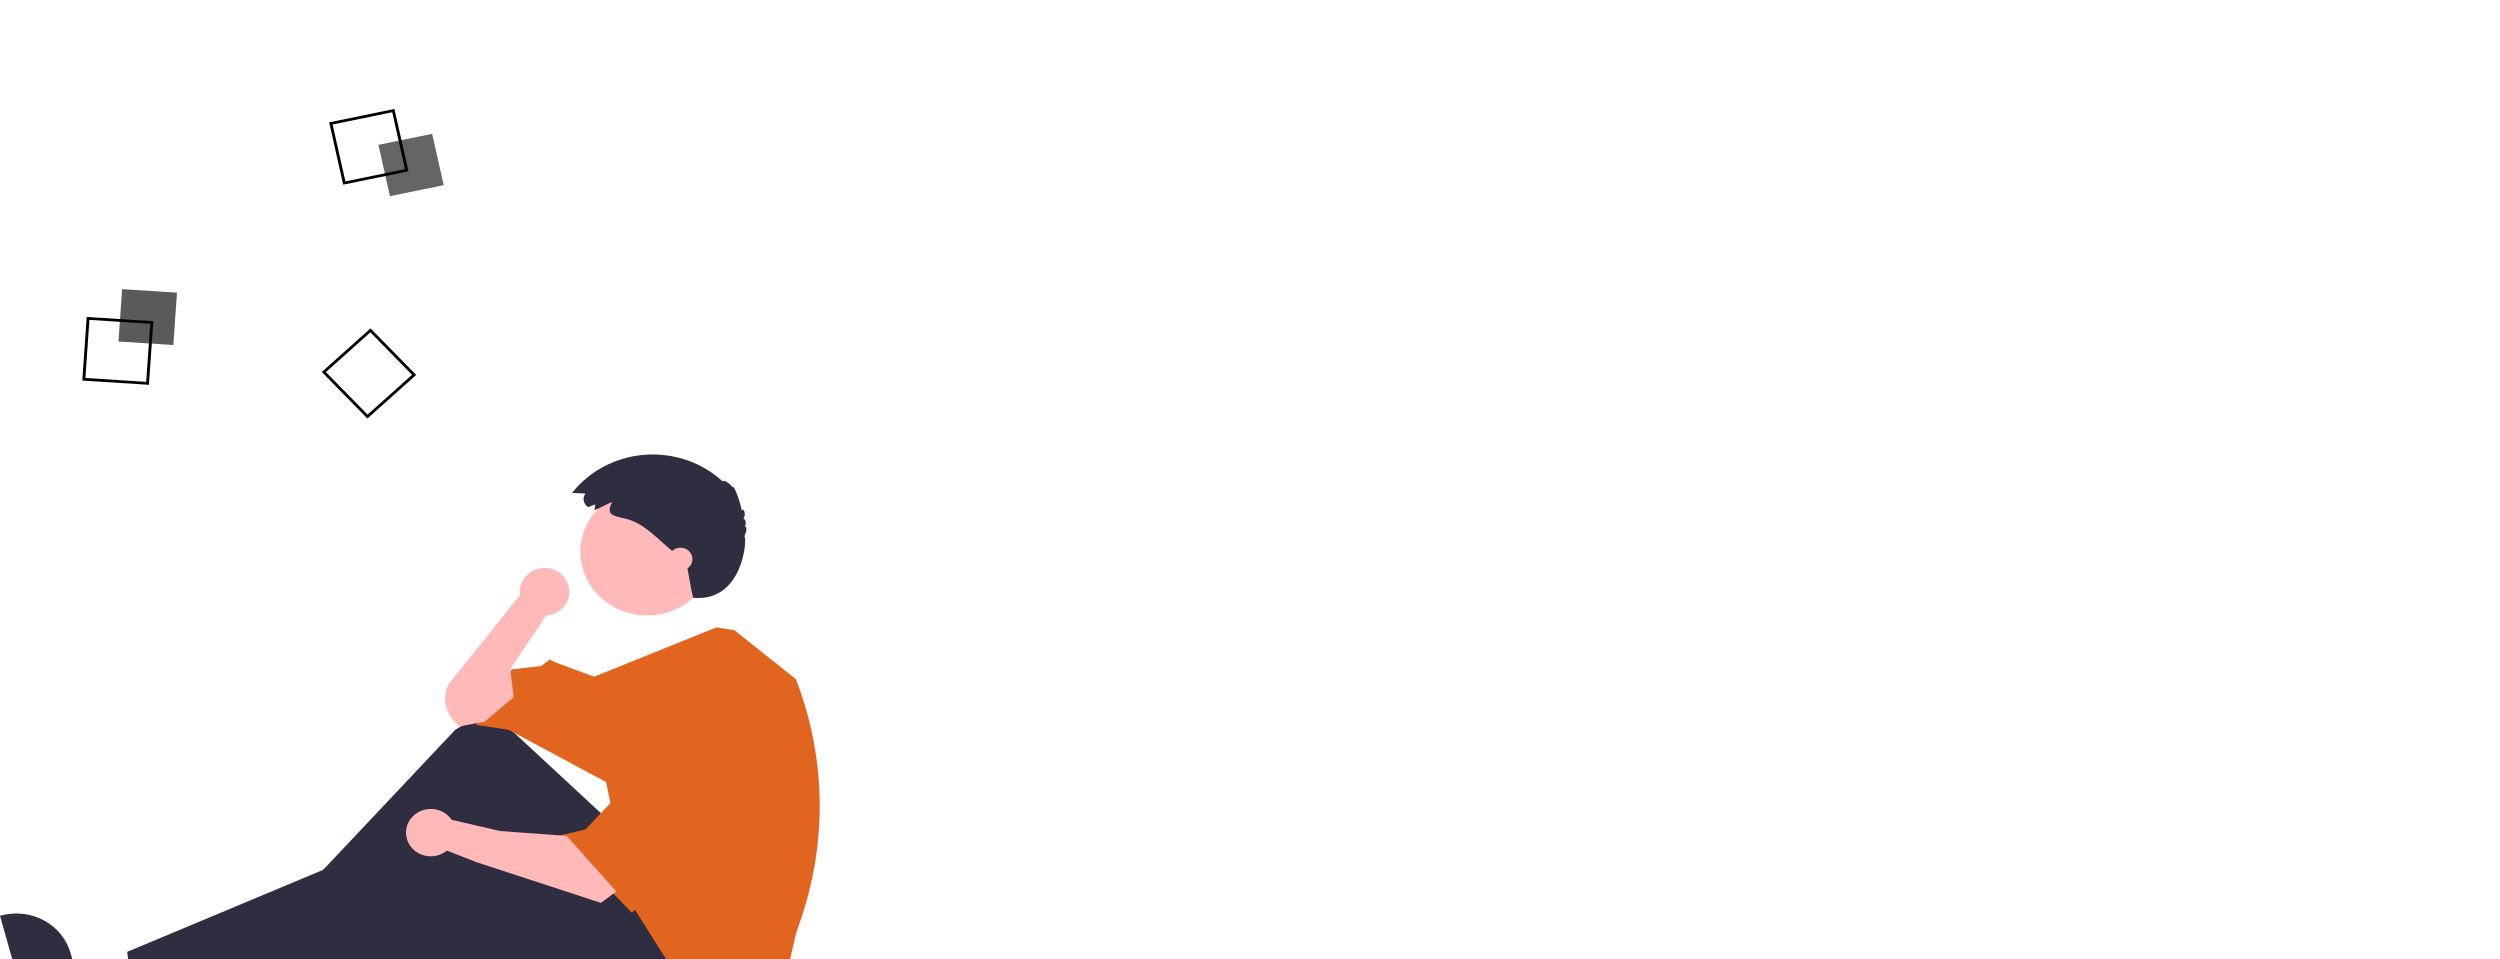 <svg width="1011" height="388" viewBox="0 0 1011 388" fill="none" xmlns="http://www.w3.org/2000/svg">
<g id="undraw_Code_thinking_re_gka2 1">
<g id="legs">
<path id="Vector" d="M30.911 415.528L26.205 398.843L91.371 373.576L98.315 398.201L30.911 415.528Z" fill="#FFB8B8"/>
<path id="Vector_2" d="M15.171 424.138L0 370.339L0.713 370.156C6.529 368.661 12.73 369.433 17.95 372.302C23.171 375.172 26.983 379.904 28.55 385.457L28.55 385.458L37.816 418.317L15.171 424.138Z" fill="#2F2E41"/>
<path id="Vector_3" d="M120.673 412.862L106.038 402.7L140.128 343.962L161.73 358.961L120.673 412.862Z" fill="#FFB8B8"/>
<path id="Vector_4" d="M114.089 429L66.895 396.231L67.329 395.661C70.872 391.01 76.205 387.893 82.155 386.996C88.105 386.099 94.184 387.494 99.057 390.877L99.058 390.877L127.882 410.892L114.089 429Z" fill="#2F2E41"/>
<path id="Vector_5" d="M245.088 330.782L208.257 296.621C205.043 293.639 200.809 291.866 196.334 291.628C191.86 291.389 187.446 292.701 183.904 295.322L114.36 369.085L120.586 378.33L186.987 335.404L231.946 391.538L274.831 371.066L245.088 330.782Z" fill="#2F2E41"/>
<path id="Vector_6" d="M294.198 409.369L278.981 418.615H260.997L177.304 388.897L54.876 410.029L51.418 384.934L163.471 338.046L261.689 369.085L294.198 409.369Z" fill="#2F2E41"/>
</g>
<g id="body">
<path id="Vector_7" d="M331.487 325.967C331.486 341.511 328.921 356.958 323.885 371.739L321.865 377.67L312.182 419.935L301.806 422.577L294.198 413.331L278.981 402.765L267.914 385.595L258.424 370.498L255.464 365.783L245.089 316.253L205.663 295.12L192.521 293.139L195.287 285.875L207.046 270.686L218.805 269.365L222.263 266.723L225.03 268.044L240.281 273.654L289.73 253.707L296.965 254.836L321.865 274.648C328.231 291.075 331.489 308.452 331.487 325.967V325.967Z" fill="#E1651F"/>
<path id="Vector_8" opacity="0.1" d="M323.94 320.216L297.656 336.725L258.424 370.497L255.464 365.783L247.163 326.159H249.239L270.681 288.517L323.94 320.216Z" fill="#E1651F"/>
<path id="Vector_9" d="M270.681 284.554L249.239 322.196L236.788 335.405L225.722 338.046L255.464 369.085L297.656 332.763L323.94 316.253L270.681 284.554Z" fill="#E1651F"/>
<path id="Vector_10" d="M229.18 338.046L202.204 336.065L182.669 331.543C181.565 329.899 179.962 328.617 178.074 327.867C176.186 327.117 174.103 326.936 172.104 327.348C170.106 327.759 168.286 328.744 166.89 330.17C165.493 331.596 164.587 333.396 164.291 335.327C163.995 337.259 164.324 339.231 165.235 340.979C166.145 342.727 167.593 344.168 169.385 345.109C171.177 346.049 173.227 346.445 175.261 346.243C177.294 346.04 179.215 345.249 180.765 343.976L180.762 343.99L192.521 348.612L243.013 365.122L249.239 360.499L229.18 338.046Z" fill="#FFB9B9"/>
<path id="Vector_11" d="M230.249 239.329C230.258 238.012 229.984 236.708 229.441 235.497C228.899 234.286 228.102 233.195 227.098 232.292C226.095 231.389 224.907 230.693 223.609 230.248C222.311 229.802 220.931 229.617 219.555 229.704C218.179 229.791 216.836 230.148 215.611 230.752C214.385 231.356 213.304 232.196 212.433 233.217C211.563 234.238 210.923 235.42 210.552 236.688C210.181 237.957 210.089 239.284 210.28 240.588L181.454 276.629C180.224 278.978 179.747 281.621 180.083 284.227C180.419 286.834 181.553 289.287 183.343 291.281L185.604 293.799L195.979 291.818L207.738 281.912L206.354 270.686L220.88 248.893L220.861 248.877C223.404 248.722 225.789 247.649 227.533 245.876C229.277 244.102 230.248 241.762 230.249 239.329V239.329Z" fill="#FFB9B9"/>
</g>
<g id="head">
<path id="Vector_12" d="M261.689 248.893C276.587 248.893 288.665 237.362 288.665 223.137C288.665 208.913 276.587 197.382 261.689 197.382C246.791 197.382 234.713 208.913 234.713 223.137C234.713 237.362 246.791 248.893 261.689 248.893Z" fill="#FFB9B9"/>
<path id="Vector_13" d="M240.707 203.987L237.785 205.061C237.341 204.774 236.961 204.406 236.666 203.979C236.371 203.552 236.167 203.074 236.066 202.571C235.964 202.069 235.968 201.553 236.075 201.051C236.183 200.55 236.393 200.074 236.694 199.651C236.709 199.628 236.725 199.606 236.742 199.585L231.34 199.343C234.808 194.934 239.216 191.279 244.273 188.618C249.331 185.958 254.923 184.353 260.679 183.91C266.434 183.467 272.223 184.196 277.662 186.049C283.1 187.901 288.065 190.836 292.227 194.658C292.473 193.849 295.154 195.422 296.248 197.017C296.616 195.702 299.129 202.062 300.018 206.558C300.43 205.061 302.012 207.478 300.626 209.797C301.504 209.675 301.901 211.82 301.221 213.016C302.182 212.585 302.02 215.146 300.978 216.858C302.349 216.742 300.861 243.709 280.282 241.744C278.849 235.459 279.253 235.849 277.566 227.768C276.781 226.972 275.921 226.247 275.062 225.524L270.419 221.61C265.02 217.06 260.108 211.444 252.916 209.743C247.973 208.574 244.847 208.311 247.541 202.993C245.107 203.962 242.835 205.404 240.379 206.305C240.412 205.562 240.755 204.73 240.707 203.987Z" fill="#2F2E41"/>
<path id="Vector_14" d="M275.177 230.732C277.851 230.732 280.018 228.662 280.018 226.109C280.018 223.556 277.851 221.486 275.177 221.486C272.503 221.486 270.335 223.556 270.335 226.109C270.335 228.662 272.503 230.732 275.177 230.732Z" fill="#FFB9B9"/>
</g>
<path id="Vector_15" d="M49.387 116.929L47.91 138.112L70.096 139.523L71.574 118.34L49.387 116.929Z" fill="#5A5A5A"/>
<path id="Vector_16" d="M35.072 128.177L62.013 129.89L60.219 155.612L33.278 153.899L35.072 128.177ZM60.764 130.934L36.166 129.37L34.528 152.855L59.126 154.419L60.764 130.934Z" fill="black"/>
<path id="Vector_17" d="M174.767 54.115L153.028 58.575L157.699 79.331L179.439 74.871L174.767 54.115Z" fill="#656565"/>
<path id="Vector_18" d="M159.509 44.061L165.181 69.265L138.783 74.681L133.111 49.477L159.509 44.061ZM163.786 68.405L158.607 45.393L134.505 50.337L139.684 73.35L163.786 68.405Z" fill="black"/>
<path id="Vector_19" d="M168.292 151.622L148.586 169.246L130.128 150.431L149.834 132.808L168.292 151.622ZM148.64 167.661L166.633 151.571L149.78 134.392L131.787 150.483L148.64 167.661Z" fill="black"/>
</g>
</svg>

